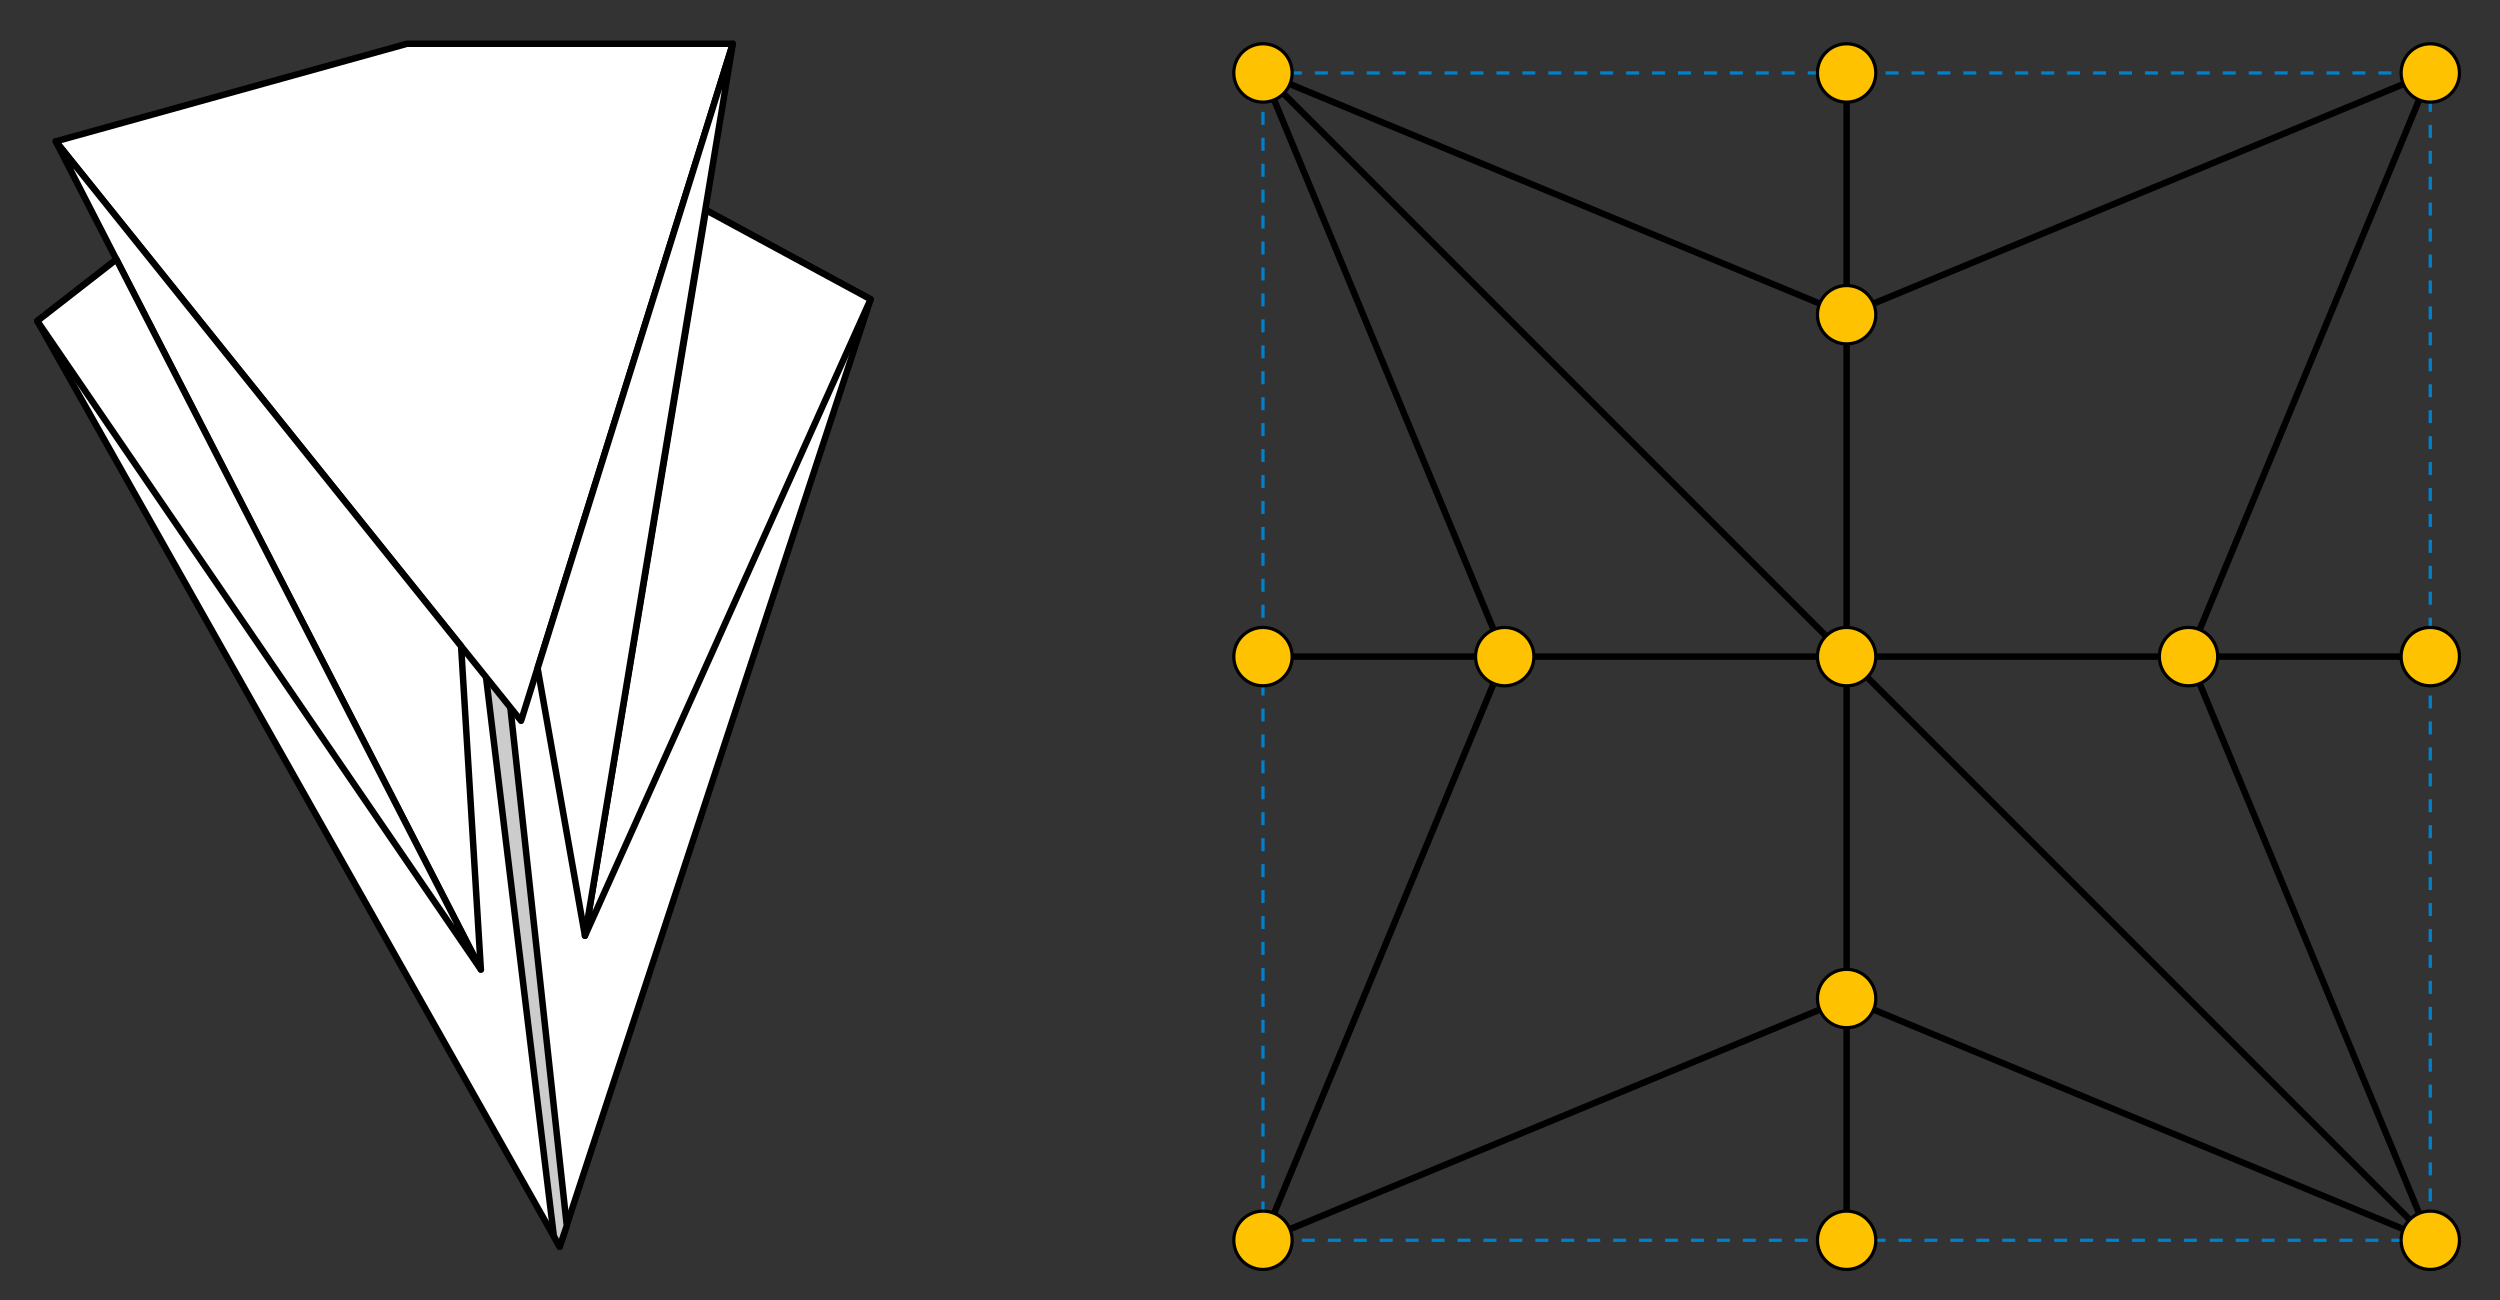 <svg xmlns="http://www.w3.org/2000/svg" xmlns:xlink="http://www.w3.org/1999/xlink" width="771" height="401">
    <rect width="100%" height="100%" fill="#333333" stroke="none"/>
    <path fill="#FFF" d="M268.5 92.3l-50.8-27.5L35.9 80 11.5 99l161.1 285.5z"/>
    <path fill="none" stroke="#000" stroke-width="2" stroke-linejoin="round" d="M268.5 92.3l-50.8-27.5L35.9 80 11.5 99l161.1 285.5z"/>
    <path fill="#CCC" d="M149.9 208.9l20.899 172.3 1.801 3.3 2.199-6.5L156.6 210.9z"/>
    <path fill="none" stroke="#000" stroke-width="2" stroke-linejoin="round" d="M149.9 208.9l20.899 172.3 1.801 3.3 2.199-6.5L156.6 210.9z"/>
    <path fill="#FFF" d="M226 13.5H125.5L17.2 43.6l143.5 178.7z"/>
    <path fill="none" stroke="#000" stroke-width="2" stroke-linejoin="round" d="M226 13.5H125.5L17.2 43.6l143.5 178.7z"/>
    <path fill="#FFF" d="M180.4 288.6l37.3-223.8 50.8 27.5z"/>
    <path fill="none" stroke="#000" stroke-width="2" stroke-linejoin="round" d="M180.4 288.6l37.3-223.8 50.8 27.5z"/>
    <path fill="#FFF" d="M165.8 206.1l14.601 82.5L226 13.5z"/>
    <path fill="none" stroke="#000" stroke-width="2" stroke-linejoin="round" d="M165.8 206.1l14.601 82.5L226 13.5z"/>
    <path fill="#FFF" d="M17.2 43.6L148.3 299l-6.1-99.7z"/>
    <path fill="none" stroke="#000" stroke-width="2" stroke-linejoin="round" d="M17.2 43.6L148.3 299l-6.1-99.7z"/>
    <path fill="#FFF" d="M35.9 80L11.5 99l136.8 200z"/>
    <path fill="none" stroke="#000" stroke-width="2" stroke-linejoin="round" d="M35.9 80L11.5 99l136.8 200z"/>
    <path fill="none" stroke="#0081CD" stroke-linejoin="round" stroke-dasharray="4,4" d="M389.5 22.5h360v360h-360z"/>
    <path fill="none" stroke="#000" stroke-width="2" stroke-linejoin="round" d="M749.5 382.5l-360-360M569.5 22.5v360M389.5 202.5h360M389.5 22.5l180 74.559 180-74.559-74.559 180 74.559 180-180-74.559-180 74.559 74.559-180z"/>
    <defs>
        <path id="a" d="M0 0h771v401H0z"/>
    </defs>
    <clipPath id="b">
        <use xlink:href="#a" overflow="visible"/>
    </clipPath>
    <path clip-path="url(#b)" fill="#FEC200" d="M398.5 22.5a9 9 0 0 1-9 9c-4.971 0-9-4.029-9-9s4.029-9 9-9a9 9 0 0 1 9 9"/>
    <circle clip-path="url(#b)" fill="none" stroke="#000" stroke-linejoin="round" cx="389.5" cy="22.5" r="9"/>
    <path clip-path="url(#b)" fill="#FEC200" d="M578.5 22.5c0 4.971-4.029 9-9 9s-9-4.029-9-9 4.029-9 9-9 9 4.029 9 9"/>
    <circle clip-path="url(#b)" fill="none" stroke="#000" stroke-linejoin="round" cx="569.5" cy="22.5" r="9"/>
    <path clip-path="url(#b)" fill="#FEC200" d="M758.5 22.5c0 4.971-4.029 9-9 9s-9-4.029-9-9 4.029-9 9-9 9 4.029 9 9"/>
    <circle clip-path="url(#b)" fill="none" stroke="#000" stroke-linejoin="round" cx="749.5" cy="22.5" r="9"/>
    <path clip-path="url(#b)" fill="#FEC200" d="M578.5 97.059c0 4.971-4.029 9-9 9s-9-4.029-9-9 4.029-9 9-9 9 4.028 9 9"/>
    <circle clip-path="url(#b)" fill="none" stroke="#000" stroke-linejoin="round" cx="569.5" cy="97.059" r="9"/>
    <path clip-path="url(#b)" fill="#FEC200" d="M578.5 202.5c0 4.971-4.029 9-9 9s-9-4.029-9-9 4.029-9 9-9 9 4.029 9 9"/>
    <circle clip-path="url(#b)" fill="none" stroke="#000" stroke-linejoin="round" cx="569.5" cy="202.5" r="9"/>
    <path clip-path="url(#b)" fill="#FEC200" d="M473.059 202.5c0 4.971-4.029 9-9 9s-9-4.029-9-9 4.029-9 9-9 9 4.029 9 9"/>
    <circle clip-path="url(#b)" fill="none" stroke="#000" stroke-linejoin="round" cx="464.059" cy="202.5" r="9"/>
    <path clip-path="url(#b)" fill="#FEC200" d="M398.5 202.5a9 9 0 0 1-9 9 9 9 0 0 1-9-9 9 9 0 0 1 9-9 9 9 0 0 1 9 9"/>
    <circle clip-path="url(#b)" fill="none" stroke="#000" stroke-linejoin="round" cx="389.5" cy="202.5" r="9"/>
    <path clip-path="url(#b)" fill="#FEC200" d="M398.5 382.5a9 9 0 0 1-9 9c-4.971 0-9-4.029-9-9s4.029-9 9-9a9 9 0 0 1 9 9"/>
    <circle clip-path="url(#b)" fill="none" stroke="#000" stroke-linejoin="round" cx="389.5" cy="382.5" r="9"/>
    <path clip-path="url(#b)" fill="#FEC200" d="M578.5 307.941c0 4.971-4.029 9-9 9s-9-4.029-9-9 4.029-9 9-9 9 4.03 9 9"/>
    <circle clip-path="url(#b)" fill="none" stroke="#000" stroke-linejoin="round" cx="569.5" cy="307.941" r="9"/>
    <path clip-path="url(#b)" fill="#FEC200" d="M578.5 382.5c0 4.971-4.029 9-9 9s-9-4.029-9-9 4.029-9 9-9 9 4.029 9 9"/>
    <circle clip-path="url(#b)" fill="none" stroke="#000" stroke-linejoin="round" cx="569.5" cy="382.5" r="9"/>
    <path clip-path="url(#b)" fill="#FEC200" d="M758.5 382.5c0 4.971-4.029 9-9 9s-9-4.029-9-9 4.029-9 9-9 9 4.029 9 9"/>
    <circle clip-path="url(#b)" fill="none" stroke="#000" stroke-linejoin="round" cx="749.5" cy="382.5" r="9"/>
    <path clip-path="url(#b)" fill="#FEC200" d="M683.941 202.5c0 4.971-4.029 9-9 9s-9-4.029-9-9 4.029-9 9-9 9 4.029 9 9"/>
    <circle clip-path="url(#b)" fill="none" stroke="#000" stroke-linejoin="round" cx="674.941" cy="202.5" r="9"/>
    <path clip-path="url(#b)" fill="#FEC200" d="M758.5 202.5c0 4.971-4.029 9-9 9s-9-4.029-9-9 4.029-9 9-9 9 4.029 9 9"/>
    <circle clip-path="url(#b)" fill="none" stroke="#000" stroke-linejoin="round" cx="749.5" cy="202.5" r="9"/>
</svg>
